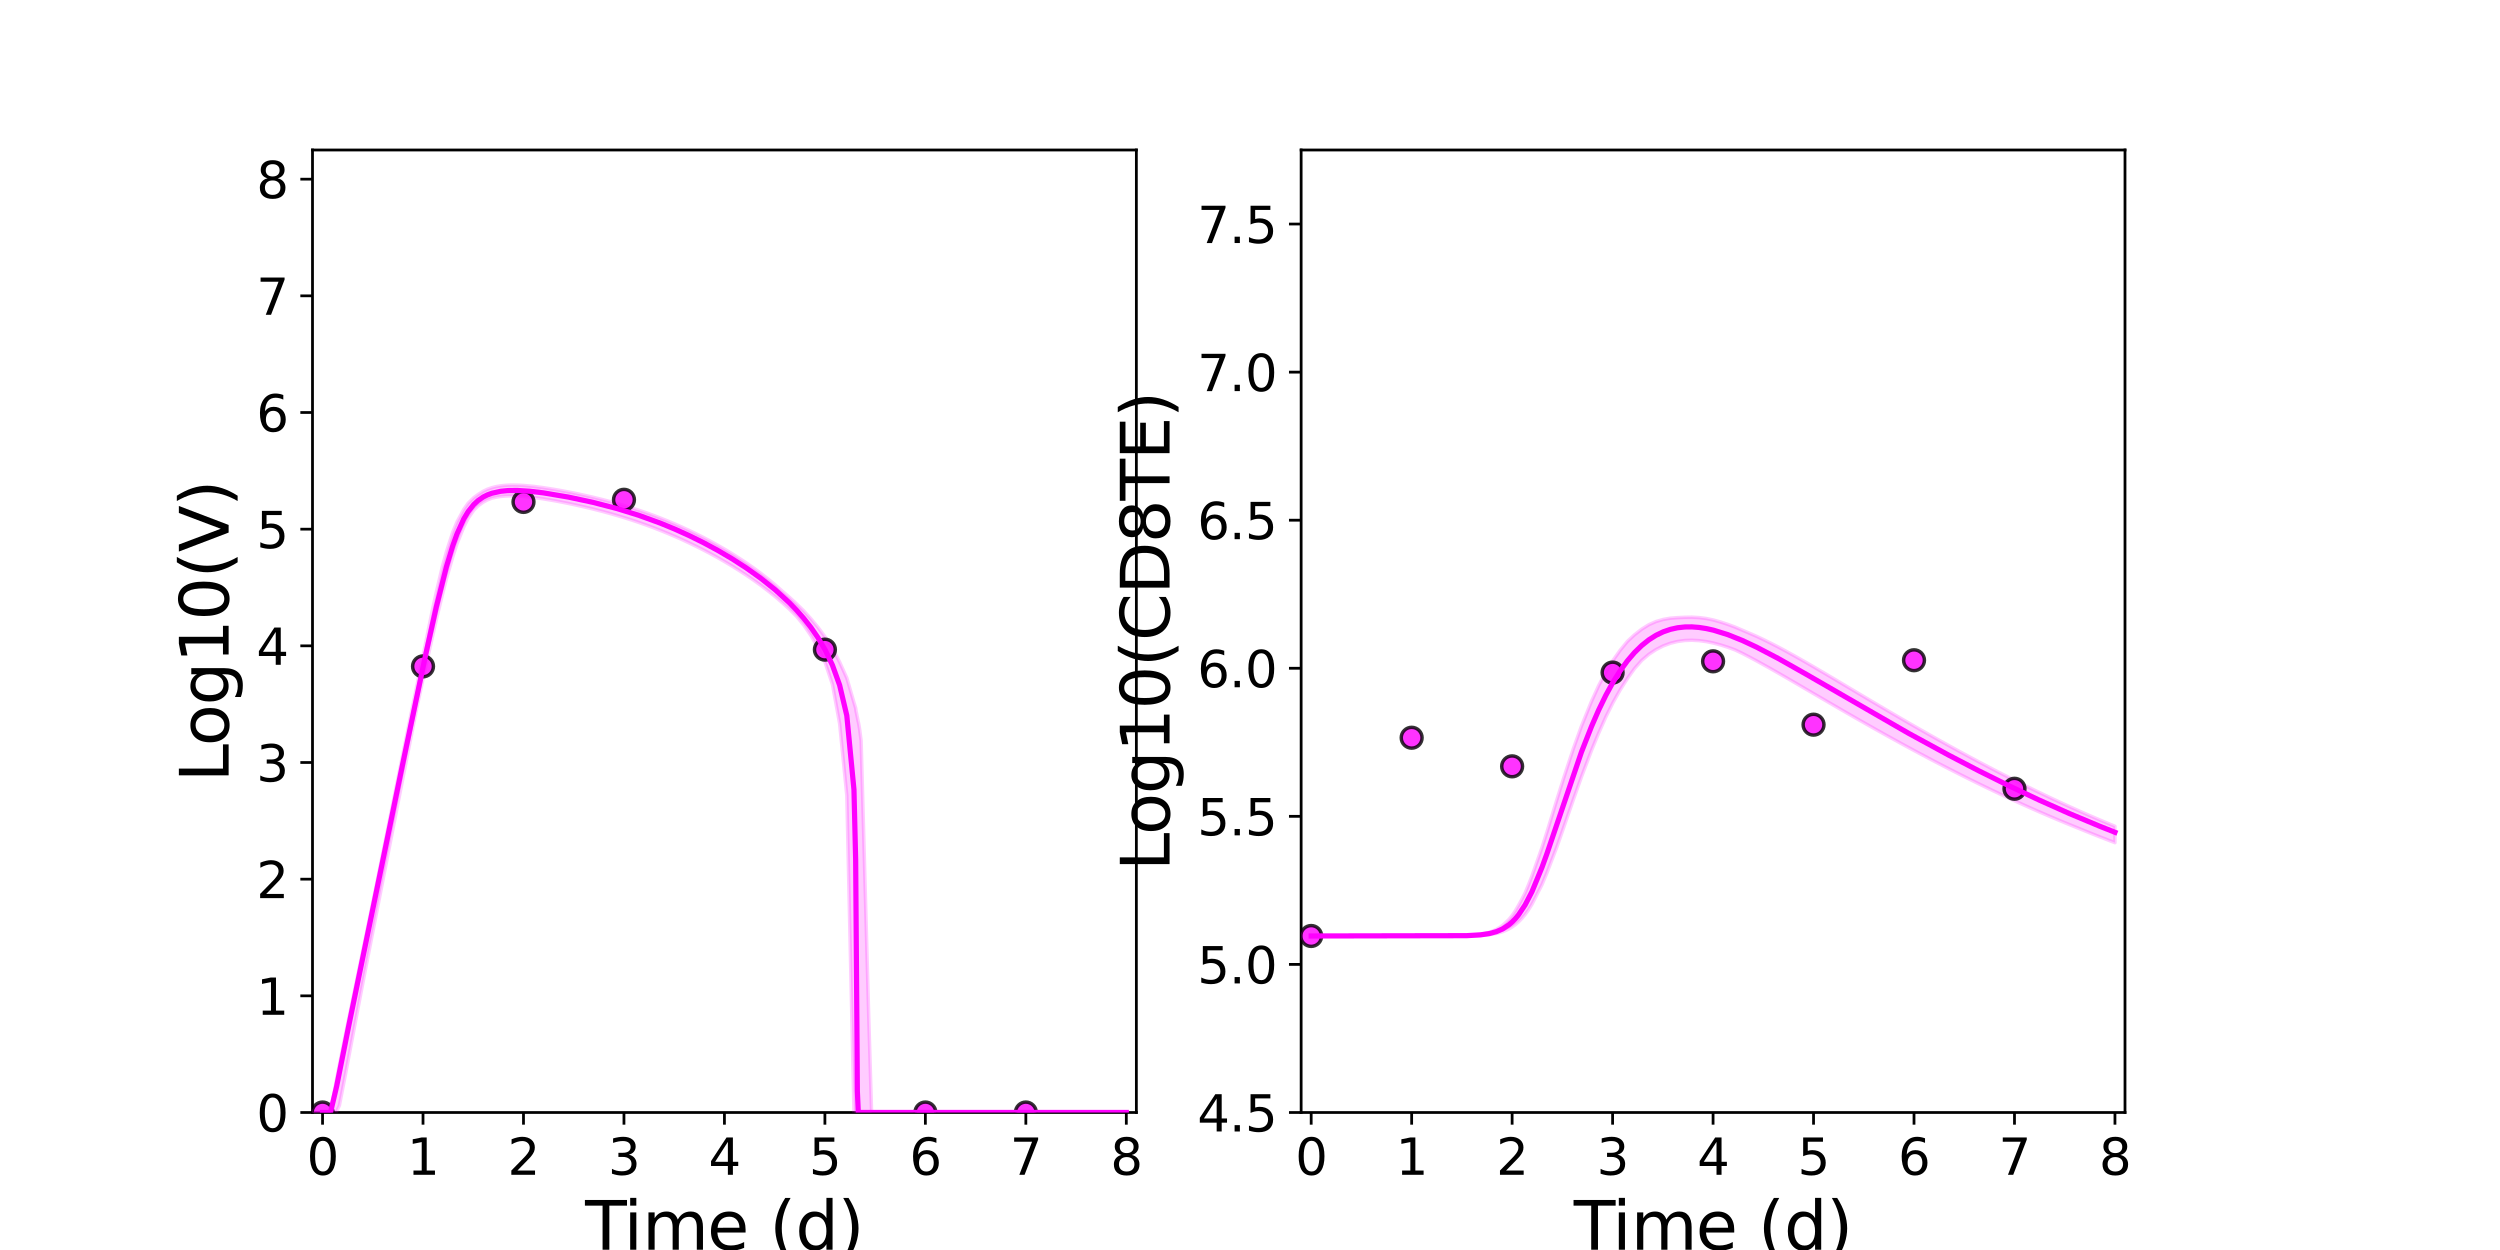 <?xml version="1.0" encoding="utf-8" standalone="no"?>
<!DOCTYPE svg PUBLIC "-//W3C//DTD SVG 1.1//EN"
  "http://www.w3.org/Graphics/SVG/1.1/DTD/svg11.dtd">
<svg xmlns:xlink="http://www.w3.org/1999/xlink" width="720pt" height="360pt" viewBox="0 0 720 360" xmlns="http://www.w3.org/2000/svg" version="1.1">
 <defs>
  <style type="text/css">*{stroke-linejoin: round; stroke-linecap: butt}</style>
 </defs>
 <g id="figure_1">
  <g id="patch_1">
   <path d="M 0 360 
L 720 360 
L 720 0 
L 0 0 
z
" style="fill: #ffffff"/>
  </g>
  <g id="axes_1">
   <g id="patch_2">
    <path d="M 90 320.4 
L 327.273 320.4 
L 327.273 43.2 
L 90 43.2 
z
" style="fill: #ffffff"/>
   </g>
   <g id="matplotlib.axis_1">
    <g id="xtick_1">
     <g id="line2d_1">
      <defs>
       <path id="mb680f2d1ad" d="M 0 0 
L 0 3.5 
" style="stroke: #000000; stroke-width: 0.8"/>
      </defs>
      <g>
       <use xlink:href="#mb680f2d1ad" x="92.894" y="320.4" style="stroke: #000000; stroke-width: 0.8"/>
      </g>
     </g>
     <g id="text_1">
      <!-- 0 -->
      <g transform="translate(88.313 338.342) scale(0.144 -0.144)">
       <defs>
        <path id="DejaVuSans-30" d="M 2034 4250 
Q 1547 4250 1301 3770 
Q 1056 3291 1056 2328 
Q 1056 1369 1301 889 
Q 1547 409 2034 409 
Q 2525 409 2770 889 
Q 3016 1369 3016 2328 
Q 3016 3291 2770 3770 
Q 2525 4250 2034 4250 
z
M 2034 4750 
Q 2819 4750 3233 4129 
Q 3647 3509 3647 2328 
Q 3647 1150 3233 529 
Q 2819 -91 2034 -91 
Q 1250 -91 836 529 
Q 422 1150 422 2328 
Q 422 3509 836 4129 
Q 1250 4750 2034 4750 
z
" transform="scale(0.016)"/>
       </defs>
       <use xlink:href="#DejaVuSans-30"/>
      </g>
     </g>
    </g>
    <g id="xtick_2">
     <g id="line2d_2">
      <g>
       <use xlink:href="#mb680f2d1ad" x="121.829" y="320.4" style="stroke: #000000; stroke-width: 0.8"/>
      </g>
     </g>
     <g id="text_2">
      <!-- 1 -->
      <g transform="translate(117.248 338.342) scale(0.144 -0.144)">
       <defs>
        <path id="DejaVuSans-31" d="M 794 531 
L 1825 531 
L 1825 4091 
L 703 3866 
L 703 4441 
L 1819 4666 
L 2450 4666 
L 2450 531 
L 3481 531 
L 3481 0 
L 794 0 
L 794 531 
z
" transform="scale(0.016)"/>
       </defs>
       <use xlink:href="#DejaVuSans-31"/>
      </g>
     </g>
    </g>
    <g id="xtick_3">
     <g id="line2d_3">
      <g>
       <use xlink:href="#mb680f2d1ad" x="150.765" y="320.4" style="stroke: #000000; stroke-width: 0.8"/>
      </g>
     </g>
     <g id="text_3">
      <!-- 2 -->
      <g transform="translate(146.184 338.342) scale(0.144 -0.144)">
       <defs>
        <path id="DejaVuSans-32" d="M 1228 531 
L 3431 531 
L 3431 0 
L 469 0 
L 469 531 
Q 828 903 1448 1529 
Q 2069 2156 2228 2338 
Q 2531 2678 2651 2914 
Q 2772 3150 2772 3378 
Q 2772 3750 2511 3984 
Q 2250 4219 1831 4219 
Q 1534 4219 1204 4116 
Q 875 4013 500 3803 
L 500 4441 
Q 881 4594 1212 4672 
Q 1544 4750 1819 4750 
Q 2544 4750 2975 4387 
Q 3406 4025 3406 3419 
Q 3406 3131 3298 2873 
Q 3191 2616 2906 2266 
Q 2828 2175 2409 1742 
Q 1991 1309 1228 531 
z
" transform="scale(0.016)"/>
       </defs>
       <use xlink:href="#DejaVuSans-32"/>
      </g>
     </g>
    </g>
    <g id="xtick_4">
     <g id="line2d_4">
      <g>
       <use xlink:href="#mb680f2d1ad" x="179.701" y="320.4" style="stroke: #000000; stroke-width: 0.8"/>
      </g>
     </g>
     <g id="text_4">
      <!-- 3 -->
      <g transform="translate(175.12 338.342) scale(0.144 -0.144)">
       <defs>
        <path id="DejaVuSans-33" d="M 2597 2516 
Q 3050 2419 3304 2112 
Q 3559 1806 3559 1356 
Q 3559 666 3084 287 
Q 2609 -91 1734 -91 
Q 1441 -91 1130 -33 
Q 819 25 488 141 
L 488 750 
Q 750 597 1062 519 
Q 1375 441 1716 441 
Q 2309 441 2620 675 
Q 2931 909 2931 1356 
Q 2931 1769 2642 2001 
Q 2353 2234 1838 2234 
L 1294 2234 
L 1294 2753 
L 1863 2753 
Q 2328 2753 2575 2939 
Q 2822 3125 2822 3475 
Q 2822 3834 2567 4026 
Q 2313 4219 1838 4219 
Q 1578 4219 1281 4162 
Q 984 4106 628 3988 
L 628 4550 
Q 988 4650 1302 4700 
Q 1616 4750 1894 4750 
Q 2613 4750 3031 4423 
Q 3450 4097 3450 3541 
Q 3450 3153 3228 2886 
Q 3006 2619 2597 2516 
z
" transform="scale(0.016)"/>
       </defs>
       <use xlink:href="#DejaVuSans-33"/>
      </g>
     </g>
    </g>
    <g id="xtick_5">
     <g id="line2d_5">
      <g>
       <use xlink:href="#mb680f2d1ad" x="208.636" y="320.4" style="stroke: #000000; stroke-width: 0.8"/>
      </g>
     </g>
     <g id="text_5">
      <!-- 4 -->
      <g transform="translate(204.055 338.342) scale(0.144 -0.144)">
       <defs>
        <path id="DejaVuSans-34" d="M 2419 4116 
L 825 1625 
L 2419 1625 
L 2419 4116 
z
M 2253 4666 
L 3047 4666 
L 3047 1625 
L 3713 1625 
L 3713 1100 
L 3047 1100 
L 3047 0 
L 2419 0 
L 2419 1100 
L 313 1100 
L 313 1709 
L 2253 4666 
z
" transform="scale(0.016)"/>
       </defs>
       <use xlink:href="#DejaVuSans-34"/>
      </g>
     </g>
    </g>
    <g id="xtick_6">
     <g id="line2d_6">
      <g>
       <use xlink:href="#mb680f2d1ad" x="237.572" y="320.4" style="stroke: #000000; stroke-width: 0.8"/>
      </g>
     </g>
     <g id="text_6">
      <!-- 5 -->
      <g transform="translate(232.991 338.342) scale(0.144 -0.144)">
       <defs>
        <path id="DejaVuSans-35" d="M 691 4666 
L 3169 4666 
L 3169 4134 
L 1269 4134 
L 1269 2991 
Q 1406 3038 1543 3061 
Q 1681 3084 1819 3084 
Q 2600 3084 3056 2656 
Q 3513 2228 3513 1497 
Q 3513 744 3044 326 
Q 2575 -91 1722 -91 
Q 1428 -91 1123 -41 
Q 819 9 494 109 
L 494 744 
Q 775 591 1075 516 
Q 1375 441 1709 441 
Q 2250 441 2565 725 
Q 2881 1009 2881 1497 
Q 2881 1984 2565 2268 
Q 2250 2553 1709 2553 
Q 1456 2553 1204 2497 
Q 953 2441 691 2322 
L 691 4666 
z
" transform="scale(0.016)"/>
       </defs>
       <use xlink:href="#DejaVuSans-35"/>
      </g>
     </g>
    </g>
    <g id="xtick_7">
     <g id="line2d_7">
      <g>
       <use xlink:href="#mb680f2d1ad" x="266.508" y="320.4" style="stroke: #000000; stroke-width: 0.8"/>
      </g>
     </g>
     <g id="text_7">
      <!-- 6 -->
      <g transform="translate(261.927 338.342) scale(0.144 -0.144)">
       <defs>
        <path id="DejaVuSans-36" d="M 2113 2584 
Q 1688 2584 1439 2293 
Q 1191 2003 1191 1497 
Q 1191 994 1439 701 
Q 1688 409 2113 409 
Q 2538 409 2786 701 
Q 3034 994 3034 1497 
Q 3034 2003 2786 2293 
Q 2538 2584 2113 2584 
z
M 3366 4563 
L 3366 3988 
Q 3128 4100 2886 4159 
Q 2644 4219 2406 4219 
Q 1781 4219 1451 3797 
Q 1122 3375 1075 2522 
Q 1259 2794 1537 2939 
Q 1816 3084 2150 3084 
Q 2853 3084 3261 2657 
Q 3669 2231 3669 1497 
Q 3669 778 3244 343 
Q 2819 -91 2113 -91 
Q 1303 -91 875 529 
Q 447 1150 447 2328 
Q 447 3434 972 4092 
Q 1497 4750 2381 4750 
Q 2619 4750 2861 4703 
Q 3103 4656 3366 4563 
z
" transform="scale(0.016)"/>
       </defs>
       <use xlink:href="#DejaVuSans-36"/>
      </g>
     </g>
    </g>
    <g id="xtick_8">
     <g id="line2d_8">
      <g>
       <use xlink:href="#mb680f2d1ad" x="295.443" y="320.4" style="stroke: #000000; stroke-width: 0.8"/>
      </g>
     </g>
     <g id="text_8">
      <!-- 7 -->
      <g transform="translate(290.862 338.342) scale(0.144 -0.144)">
       <defs>
        <path id="DejaVuSans-37" d="M 525 4666 
L 3525 4666 
L 3525 4397 
L 1831 0 
L 1172 0 
L 2766 4134 
L 525 4134 
L 525 4666 
z
" transform="scale(0.016)"/>
       </defs>
       <use xlink:href="#DejaVuSans-37"/>
      </g>
     </g>
    </g>
    <g id="xtick_9">
     <g id="line2d_9">
      <g>
       <use xlink:href="#mb680f2d1ad" x="324.379" y="320.4" style="stroke: #000000; stroke-width: 0.8"/>
      </g>
     </g>
     <g id="text_9">
      <!-- 8 -->
      <g transform="translate(319.798 338.342) scale(0.144 -0.144)">
       <defs>
        <path id="DejaVuSans-38" d="M 2034 2216 
Q 1584 2216 1326 1975 
Q 1069 1734 1069 1313 
Q 1069 891 1326 650 
Q 1584 409 2034 409 
Q 2484 409 2743 651 
Q 3003 894 3003 1313 
Q 3003 1734 2745 1975 
Q 2488 2216 2034 2216 
z
M 1403 2484 
Q 997 2584 770 2862 
Q 544 3141 544 3541 
Q 544 4100 942 4425 
Q 1341 4750 2034 4750 
Q 2731 4750 3128 4425 
Q 3525 4100 3525 3541 
Q 3525 3141 3298 2862 
Q 3072 2584 2669 2484 
Q 3125 2378 3379 2068 
Q 3634 1759 3634 1313 
Q 3634 634 3220 271 
Q 2806 -91 2034 -91 
Q 1263 -91 848 271 
Q 434 634 434 1313 
Q 434 1759 690 2068 
Q 947 2378 1403 2484 
z
M 1172 3481 
Q 1172 3119 1398 2916 
Q 1625 2713 2034 2713 
Q 2441 2713 2670 2916 
Q 2900 3119 2900 3481 
Q 2900 3844 2670 4047 
Q 2441 4250 2034 4250 
Q 1625 4250 1398 4047 
Q 1172 3844 1172 3481 
z
" transform="scale(0.016)"/>
       </defs>
       <use xlink:href="#DejaVuSans-38"/>
      </g>
     </g>
    </g>
    <g id="text_10">
     <!-- Time (d) -->
     <g transform="translate(168.511 359.925) scale(0.192 -0.192)">
      <defs>
       <path id="DejaVuSans-54" d="M -19 4666 
L 3928 4666 
L 3928 4134 
L 2272 4134 
L 2272 0 
L 1638 0 
L 1638 4134 
L -19 4134 
L -19 4666 
z
" transform="scale(0.016)"/>
       <path id="DejaVuSans-69" d="M 603 3500 
L 1178 3500 
L 1178 0 
L 603 0 
L 603 3500 
z
M 603 4863 
L 1178 4863 
L 1178 4134 
L 603 4134 
L 603 4863 
z
" transform="scale(0.016)"/>
       <path id="DejaVuSans-6d" d="M 3328 2828 
Q 3544 3216 3844 3400 
Q 4144 3584 4550 3584 
Q 5097 3584 5394 3201 
Q 5691 2819 5691 2113 
L 5691 0 
L 5113 0 
L 5113 2094 
Q 5113 2597 4934 2840 
Q 4756 3084 4391 3084 
Q 3944 3084 3684 2787 
Q 3425 2491 3425 1978 
L 3425 0 
L 2847 0 
L 2847 2094 
Q 2847 2600 2669 2842 
Q 2491 3084 2119 3084 
Q 1678 3084 1418 2786 
Q 1159 2488 1159 1978 
L 1159 0 
L 581 0 
L 581 3500 
L 1159 3500 
L 1159 2956 
Q 1356 3278 1631 3431 
Q 1906 3584 2284 3584 
Q 2666 3584 2933 3390 
Q 3200 3197 3328 2828 
z
" transform="scale(0.016)"/>
       <path id="DejaVuSans-65" d="M 3597 1894 
L 3597 1613 
L 953 1613 
Q 991 1019 1311 708 
Q 1631 397 2203 397 
Q 2534 397 2845 478 
Q 3156 559 3463 722 
L 3463 178 
Q 3153 47 2828 -22 
Q 2503 -91 2169 -91 
Q 1331 -91 842 396 
Q 353 884 353 1716 
Q 353 2575 817 3079 
Q 1281 3584 2069 3584 
Q 2775 3584 3186 3129 
Q 3597 2675 3597 1894 
z
M 3022 2063 
Q 3016 2534 2758 2815 
Q 2500 3097 2075 3097 
Q 1594 3097 1305 2825 
Q 1016 2553 972 2059 
L 3022 2063 
z
" transform="scale(0.016)"/>
       <path id="DejaVuSans-20" transform="scale(0.016)"/>
       <path id="DejaVuSans-28" d="M 1984 4856 
Q 1566 4138 1362 3434 
Q 1159 2731 1159 2009 
Q 1159 1288 1364 580 
Q 1569 -128 1984 -844 
L 1484 -844 
Q 1016 -109 783 600 
Q 550 1309 550 2009 
Q 550 2706 781 3412 
Q 1013 4119 1484 4856 
L 1984 4856 
z
" transform="scale(0.016)"/>
       <path id="DejaVuSans-64" d="M 2906 2969 
L 2906 4863 
L 3481 4863 
L 3481 0 
L 2906 0 
L 2906 525 
Q 2725 213 2448 61 
Q 2172 -91 1784 -91 
Q 1150 -91 751 415 
Q 353 922 353 1747 
Q 353 2572 751 3078 
Q 1150 3584 1784 3584 
Q 2172 3584 2448 3432 
Q 2725 3281 2906 2969 
z
M 947 1747 
Q 947 1113 1208 752 
Q 1469 391 1925 391 
Q 2381 391 2643 752 
Q 2906 1113 2906 1747 
Q 2906 2381 2643 2742 
Q 2381 3103 1925 3103 
Q 1469 3103 1208 2742 
Q 947 2381 947 1747 
z
" transform="scale(0.016)"/>
       <path id="DejaVuSans-29" d="M 513 4856 
L 1013 4856 
Q 1481 4119 1714 3412 
Q 1947 2706 1947 2009 
Q 1947 1309 1714 600 
Q 1481 -109 1013 -844 
L 513 -844 
Q 928 -128 1133 580 
Q 1338 1288 1338 2009 
Q 1338 2731 1133 3434 
Q 928 4138 513 4856 
z
" transform="scale(0.016)"/>
      </defs>
      <use xlink:href="#DejaVuSans-54"/>
      <use xlink:href="#DejaVuSans-69" x="57.959"/>
      <use xlink:href="#DejaVuSans-6d" x="85.742"/>
      <use xlink:href="#DejaVuSans-65" x="183.154"/>
      <use xlink:href="#DejaVuSans-20" x="244.678"/>
      <use xlink:href="#DejaVuSans-28" x="276.465"/>
      <use xlink:href="#DejaVuSans-64" x="315.479"/>
      <use xlink:href="#DejaVuSans-29" x="378.955"/>
     </g>
    </g>
   </g>
   <g id="matplotlib.axis_2">
    <g id="ytick_1">
     <g id="line2d_10">
      <defs>
       <path id="m840325cc6d" d="M 0 0 
L -3.5 0 
" style="stroke: #000000; stroke-width: 0.8"/>
      </defs>
      <g>
       <use xlink:href="#m840325cc6d" x="90" y="320.4" style="stroke: #000000; stroke-width: 0.8"/>
      </g>
     </g>
     <g id="text_11">
      <!-- 0 -->
      <g transform="translate(73.838 325.871) scale(0.144 -0.144)">
       <use xlink:href="#DejaVuSans-30"/>
      </g>
     </g>
    </g>
    <g id="ytick_2">
     <g id="line2d_11">
      <g>
       <use xlink:href="#m840325cc6d" x="90" y="286.8" style="stroke: #000000; stroke-width: 0.8"/>
      </g>
     </g>
     <g id="text_12">
      <!-- 1 -->
      <g transform="translate(73.838 292.271) scale(0.144 -0.144)">
       <use xlink:href="#DejaVuSans-31"/>
      </g>
     </g>
    </g>
    <g id="ytick_3">
     <g id="line2d_12">
      <g>
       <use xlink:href="#m840325cc6d" x="90" y="253.2" style="stroke: #000000; stroke-width: 0.8"/>
      </g>
     </g>
     <g id="text_13">
      <!-- 2 -->
      <g transform="translate(73.838 258.671) scale(0.144 -0.144)">
       <use xlink:href="#DejaVuSans-32"/>
      </g>
     </g>
    </g>
    <g id="ytick_4">
     <g id="line2d_13">
      <g>
       <use xlink:href="#m840325cc6d" x="90" y="219.6" style="stroke: #000000; stroke-width: 0.8"/>
      </g>
     </g>
     <g id="text_14">
      <!-- 3 -->
      <g transform="translate(73.838 225.071) scale(0.144 -0.144)">
       <use xlink:href="#DejaVuSans-33"/>
      </g>
     </g>
    </g>
    <g id="ytick_5">
     <g id="line2d_14">
      <g>
       <use xlink:href="#m840325cc6d" x="90" y="186" style="stroke: #000000; stroke-width: 0.8"/>
      </g>
     </g>
     <g id="text_15">
      <!-- 4 -->
      <g transform="translate(73.838 191.471) scale(0.144 -0.144)">
       <use xlink:href="#DejaVuSans-34"/>
      </g>
     </g>
    </g>
    <g id="ytick_6">
     <g id="line2d_15">
      <g>
       <use xlink:href="#m840325cc6d" x="90" y="152.4" style="stroke: #000000; stroke-width: 0.8"/>
      </g>
     </g>
     <g id="text_16">
      <!-- 5 -->
      <g transform="translate(73.838 157.871) scale(0.144 -0.144)">
       <use xlink:href="#DejaVuSans-35"/>
      </g>
     </g>
    </g>
    <g id="ytick_7">
     <g id="line2d_16">
      <g>
       <use xlink:href="#m840325cc6d" x="90" y="118.8" style="stroke: #000000; stroke-width: 0.8"/>
      </g>
     </g>
     <g id="text_17">
      <!-- 6 -->
      <g transform="translate(73.838 124.271) scale(0.144 -0.144)">
       <use xlink:href="#DejaVuSans-36"/>
      </g>
     </g>
    </g>
    <g id="ytick_8">
     <g id="line2d_17">
      <g>
       <use xlink:href="#m840325cc6d" x="90" y="85.2" style="stroke: #000000; stroke-width: 0.8"/>
      </g>
     </g>
     <g id="text_18">
      <!-- 7 -->
      <g transform="translate(73.838 90.671) scale(0.144 -0.144)">
       <use xlink:href="#DejaVuSans-37"/>
      </g>
     </g>
    </g>
    <g id="ytick_9">
     <g id="line2d_18">
      <g>
       <use xlink:href="#m840325cc6d" x="90" y="51.6" style="stroke: #000000; stroke-width: 0.8"/>
      </g>
     </g>
     <g id="text_19">
      <!-- 8 -->
      <g transform="translate(73.838 57.071) scale(0.144 -0.144)">
       <use xlink:href="#DejaVuSans-38"/>
      </g>
     </g>
    </g>
    <g id="text_20">
     <!-- Log10(V) -->
     <g transform="translate(65.845 225.224) rotate(-90) scale(0.192 -0.192)">
      <defs>
       <path id="DejaVuSans-4c" d="M 628 4666 
L 1259 4666 
L 1259 531 
L 3531 531 
L 3531 0 
L 628 0 
L 628 4666 
z
" transform="scale(0.016)"/>
       <path id="DejaVuSans-6f" d="M 1959 3097 
Q 1497 3097 1228 2736 
Q 959 2375 959 1747 
Q 959 1119 1226 758 
Q 1494 397 1959 397 
Q 2419 397 2687 759 
Q 2956 1122 2956 1747 
Q 2956 2369 2687 2733 
Q 2419 3097 1959 3097 
z
M 1959 3584 
Q 2709 3584 3137 3096 
Q 3566 2609 3566 1747 
Q 3566 888 3137 398 
Q 2709 -91 1959 -91 
Q 1206 -91 779 398 
Q 353 888 353 1747 
Q 353 2609 779 3096 
Q 1206 3584 1959 3584 
z
" transform="scale(0.016)"/>
       <path id="DejaVuSans-67" d="M 2906 1791 
Q 2906 2416 2648 2759 
Q 2391 3103 1925 3103 
Q 1463 3103 1205 2759 
Q 947 2416 947 1791 
Q 947 1169 1205 825 
Q 1463 481 1925 481 
Q 2391 481 2648 825 
Q 2906 1169 2906 1791 
z
M 3481 434 
Q 3481 -459 3084 -895 
Q 2688 -1331 1869 -1331 
Q 1566 -1331 1297 -1286 
Q 1028 -1241 775 -1147 
L 775 -588 
Q 1028 -725 1275 -790 
Q 1522 -856 1778 -856 
Q 2344 -856 2625 -561 
Q 2906 -266 2906 331 
L 2906 616 
Q 2728 306 2450 153 
Q 2172 0 1784 0 
Q 1141 0 747 490 
Q 353 981 353 1791 
Q 353 2603 747 3093 
Q 1141 3584 1784 3584 
Q 2172 3584 2450 3431 
Q 2728 3278 2906 2969 
L 2906 3500 
L 3481 3500 
L 3481 434 
z
" transform="scale(0.016)"/>
       <path id="DejaVuSans-56" d="M 1831 0 
L 50 4666 
L 709 4666 
L 2188 738 
L 3669 4666 
L 4325 4666 
L 2547 0 
L 1831 0 
z
" transform="scale(0.016)"/>
      </defs>
      <use xlink:href="#DejaVuSans-4c"/>
      <use xlink:href="#DejaVuSans-6f" x="53.963"/>
      <use xlink:href="#DejaVuSans-67" x="115.145"/>
      <use xlink:href="#DejaVuSans-31" x="178.621"/>
      <use xlink:href="#DejaVuSans-30" x="242.244"/>
      <use xlink:href="#DejaVuSans-28" x="305.867"/>
      <use xlink:href="#DejaVuSans-56" x="344.881"/>
      <use xlink:href="#DejaVuSans-29" x="413.289"/>
     </g>
    </g>
   </g>
   <g id="patch_3">
    <path d="M 90 320.4 
L 90 43.2 
" style="fill: none; stroke: #000000; stroke-width: 0.8; stroke-linejoin: miter; stroke-linecap: square"/>
   </g>
   <g id="patch_4">
    <path d="M 327.273 320.4 
L 327.273 43.2 
" style="fill: none; stroke: #000000; stroke-width: 0.8; stroke-linejoin: miter; stroke-linecap: square"/>
   </g>
   <g id="patch_5">
    <path d="M 90 320.4 
L 327.273 320.4 
" style="fill: none; stroke: #000000; stroke-width: 0.8; stroke-linejoin: miter; stroke-linecap: square"/>
   </g>
   <g id="patch_6">
    <path d="M 90 43.2 
L 327.273 43.2 
" style="fill: none; stroke: #000000; stroke-width: 0.8; stroke-linejoin: miter; stroke-linecap: square"/>
   </g>
   <g id="PolyCollection_1">
    <defs>
     <path id="m0149291b24" d="M 92.894 -39.6 
L 92.894 -39.6 
L 92.897 -39.6 
L 92.929 -39.6 
L 93.252 -39.6 
L 93.575 -39.6 
L 94.552 -39.6 
L 95.181 -39.6 
L 96.943 -39.885 
L 97.75 -41.648 
L 99.492 -50.557 
L 100.416 -55.431 
L 102.134 -64.491 
L 103.147 -69.814 
L 104.833 -78.626 
L 105.91 -84.133 
L 107.571 -92.622 
L 108.693 -98.344 
L 110.331 -106.742 
L 111.485 -112.63 
L 113.28 -121.797 
L 114.406 -127.527 
L 115.95 -135.414 
L 117.12 -141.35 
L 118.8 -149.874 
L 119.964 -155.724 
L 121.549 -163.119 
L 122.744 -168.573 
L 124.469 -176.285 
L 125.673 -181.536 
L 127.34 -188.44 
L 128.586 -193.323 
L 130.384 -199.554 
L 131.622 -203.38 
L 133.561 -208.189 
L 134.813 -210.694 
L 136.425 -213.038 
L 137.657 -214.274 
L 139.139 -215.36 
L 140.357 -216.024 
L 141.641 -216.519 
L 142.926 -216.816 
L 144.211 -217.018 
L 145.239 -217.113 
L 146.226 -217.164 
L 147.213 -217.176 
L 148.048 -217.173 
L 148.963 -217.141 
L 149.878 -217.083 
L 150.793 -217.025 
L 151.708 -216.94 
L 152.623 -216.843 
L 153.548 -216.727 
L 154.493 -216.608 
L 155.465 -216.479 
L 156.473 -216.326 
L 159.366 -215.84 
L 160.756 -215.585 
L 163.65 -215.013 
L 165.506 -214.623 
L 168.4 -213.973 
L 170.723 -213.419 
L 173.617 -212.679 
L 175.683 -212.112 
L 177.75 -211.517 
L 179.816 -210.897 
L 181.883 -210.242 
L 183.949 -209.546 
L 186.015 -208.82 
L 188.082 -208.063 
L 190.148 -207.256 
L 192.215 -206.414 
L 194.281 -205.539 
L 196.348 -204.622 
L 198.414 -203.657 
L 200.48 -202.662 
L 202.547 -201.617 
L 204.613 -200.534 
L 206.68 -199.4 
L 208.746 -198.213 
L 210.813 -196.984 
L 212.879 -195.688 
L 214.945 -194.347 
L 217.012 -192.924 
L 219.078 -191.449 
L 221.145 -189.869 
L 223.211 -188.221 
L 225.278 -186.438 
L 227.344 -184.557 
L 229.41 -182.492 
L 231.477 -179.967 
L 233.543 -176.954 
L 235.61 -173.367 
L 237.676 -169.09 
L 239.743 -162.871 
L 241.809 -151.592 
L 243.876 -130.913 
L 245.942 -39.6 
L 246.355 -39.6 
L 246.428 -39.6 
L 246.482 -39.6 
L 246.492 -39.6 
L 246.498 -39.6 
L 246.498 -39.6 
L 246.501 -39.6 
L 246.502 -39.6 
L 246.504 -39.6 
L 246.505 -39.6 
L 246.508 -39.6 
L 246.51 -39.6 
L 246.513 -39.6 
L 246.539 -39.6 
L 246.6 -39.6 
L 246.668 -39.6 
L 246.792 -39.6 
L 246.917 -39.6 
L 247.137 -39.6 
L 247.189 -39.6 
L 247.293 -39.6 
L 247.569 -39.6 
L 248.004 -39.6 
L 250.19 -39.6 
L 251.021 -39.6 
L 253.915 -39.6 
L 255.161 -39.6 
L 258.054 -39.6 
L 259.785 -39.6 
L 262.678 -39.6 
L 264.95 -39.6 
L 267.844 -39.6 
L 270.737 -39.6 
L 273.631 -39.6 
L 276.524 -39.6 
L 279.418 -39.6 
L 282.311 -39.6 
L 285.205 -39.6 
L 288.099 -39.6 
L 290.992 -39.6 
L 293.886 -39.6 
L 296.779 -39.6 
L 299.673 -39.6 
L 302.566 -39.6 
L 305.46 -39.6 
L 308.354 -39.6 
L 311.247 -39.6 
L 314.141 -39.6 
L 317.034 -39.6 
L 319.928 -39.6 
L 322.821 -39.6 
L 324.379 -39.6 
L 324.379 -39.6 
L 324.379 -39.6 
L 322.821 -39.6 
L 319.928 -39.6 
L 317.034 -39.6 
L 314.141 -39.6 
L 311.247 -39.6 
L 308.354 -39.6 
L 305.46 -39.6 
L 302.566 -39.6 
L 299.673 -39.6 
L 296.779 -39.6 
L 293.886 -39.6 
L 290.992 -39.6 
L 288.099 -39.6 
L 285.205 -39.6 
L 282.311 -39.6 
L 279.418 -39.6 
L 276.524 -39.6 
L 273.631 -39.6 
L 270.737 -39.6 
L 267.844 -39.6 
L 264.95 -39.6 
L 262.678 -39.6 
L 259.785 -39.6 
L 258.054 -39.6 
L 255.161 -39.6 
L 253.915 -39.6 
L 251.021 -39.6 
L 250.19 -67.438 
L 248.004 -146.669 
L 247.569 -150.008 
L 247.293 -151.635 
L 247.189 -152.09 
L 247.137 -152.317 
L 246.917 -153.396 
L 246.792 -154.016 
L 246.668 -154.636 
L 246.6 -154.932 
L 246.539 -155.189 
L 246.513 -155.42 
L 246.51 -155.451 
L 246.508 -155.474 
L 246.505 -155.493 
L 246.504 -155.506 
L 246.502 -155.524 
L 246.501 -155.534 
L 246.498 -155.557 
L 246.498 -155.559 
L 246.492 -155.61 
L 246.482 -155.707 
L 246.428 -156.078 
L 246.355 -156.318 
L 245.942 -157.676 
L 243.876 -164.754 
L 241.809 -169.328 
L 239.743 -173.332 
L 237.676 -176.498 
L 235.61 -179.297 
L 233.543 -181.792 
L 231.477 -184.075 
L 229.41 -186.09 
L 227.344 -187.985 
L 225.278 -189.767 
L 223.211 -191.604 
L 221.145 -193.311 
L 219.078 -194.914 
L 217.012 -196.437 
L 214.945 -197.884 
L 212.879 -199.244 
L 210.813 -200.558 
L 208.746 -201.805 
L 206.68 -202.99 
L 204.613 -204.132 
L 202.547 -205.232 
L 200.48 -206.266 
L 198.414 -207.263 
L 196.348 -208.222 
L 194.281 -209.133 
L 192.215 -209.997 
L 190.148 -210.827 
L 188.082 -211.622 
L 186.015 -212.363 
L 183.949 -213.072 
L 181.883 -213.75 
L 179.816 -214.388 
L 177.75 -214.988 
L 175.683 -215.561 
L 173.617 -216.108 
L 170.723 -216.817 
L 168.4 -217.344 
L 165.506 -217.964 
L 163.65 -218.332 
L 160.756 -218.87 
L 159.366 -219.106 
L 156.473 -219.557 
L 155.465 -219.694 
L 154.493 -219.826 
L 153.548 -219.94 
L 152.623 -220.029 
L 151.708 -220.113 
L 150.793 -220.193 
L 149.878 -220.246 
L 148.963 -220.282 
L 148.048 -220.298 
L 147.213 -220.301 
L 146.226 -220.268 
L 145.239 -220.202 
L 144.211 -220.086 
L 142.926 -219.87 
L 141.641 -219.547 
L 140.357 -219.094 
L 139.139 -218.51 
L 137.657 -217.567 
L 136.425 -216.654 
L 134.813 -215.069 
L 133.561 -213.28 
L 131.622 -209.701 
L 130.384 -206.71 
L 128.586 -201.148 
L 127.34 -196.607 
L 125.673 -189.521 
L 124.469 -184.051 
L 122.744 -175.641 
L 121.549 -169.765 
L 119.964 -162.116 
L 118.8 -156.456 
L 117.12 -148.206 
L 115.95 -142.467 
L 114.406 -134.864 
L 113.28 -129.322 
L 111.485 -120.426 
L 110.331 -114.734 
L 108.693 -106.618 
L 107.571 -101.136 
L 105.91 -93.099 
L 104.833 -87.921 
L 103.147 -79.755 
L 102.134 -74.881 
L 100.416 -66.538 
L 99.492 -62.062 
L 97.75 -53.409 
L 96.943 -49.255 
L 95.181 -39.686 
L 94.552 -39.6 
L 93.575 -39.6 
L 93.252 -39.6 
L 92.929 -39.6 
L 92.897 -39.6 
L 92.894 -39.6 
z
" style="stroke: #ff00ff; stroke-opacity: 0.2"/>
    </defs>
    <g clip-path="url(#pafae5a37e6)">
     <use xlink:href="#m0149291b24" x="0" y="360" style="fill: #ff00ff; fill-opacity: 0.2; stroke: #ff00ff; stroke-opacity: 0.2"/>
    </g>
   </g>
   <g id="PathCollection_1">
    <defs>
     <path id="me2dc275916" d="M 0 3 
C 0.796 3 1.559 2.684 2.121 2.121 
C 2.684 1.559 3 0.796 3 0 
C 3 -0.796 2.684 -1.559 2.121 -2.121 
C 1.559 -2.684 0.796 -3 0 -3 
C -0.796 -3 -1.559 -2.684 -2.121 -2.121 
C -2.684 -1.559 -3 -0.796 -3 0 
C -3 0.796 -2.684 1.559 -2.121 2.121 
C -1.559 2.684 -0.796 3 0 3 
z
" style="stroke: #000000; stroke-opacity: 0.8"/>
    </defs>
    <g clip-path="url(#pafae5a37e6)">
     <use xlink:href="#me2dc275916" x="92.894" y="320.4" style="fill: #ff00ff; fill-opacity: 0.8; stroke: #000000; stroke-opacity: 0.8"/>
     <use xlink:href="#me2dc275916" x="121.829" y="191.916" style="fill: #ff00ff; fill-opacity: 0.8; stroke: #000000; stroke-opacity: 0.8"/>
     <use xlink:href="#me2dc275916" x="150.765" y="144.554" style="fill: #ff00ff; fill-opacity: 0.8; stroke: #000000; stroke-opacity: 0.8"/>
     <use xlink:href="#me2dc275916" x="179.701" y="143.938" style="fill: #ff00ff; fill-opacity: 0.8; stroke: #000000; stroke-opacity: 0.8"/>
     <use xlink:href="#me2dc275916" x="237.572" y="187.094" style="fill: #ff00ff; fill-opacity: 0.8; stroke: #000000; stroke-opacity: 0.8"/>
     <use xlink:href="#me2dc275916" x="266.508" y="320.4" style="fill: #ff00ff; fill-opacity: 0.8; stroke: #000000; stroke-opacity: 0.8"/>
     <use xlink:href="#me2dc275916" x="295.443" y="320.4" style="fill: #ff00ff; fill-opacity: 0.8; stroke: #000000; stroke-opacity: 0.8"/>
    </g>
   </g>
   <g id="line2d_19">
    <path d="M 92.894 320.4 
L 95.181 320.4 
L 96.943 312.895 
L 100.416 295.54 
L 115.95 220.144 
L 122.744 187.836 
L 125.673 174.742 
L 128.586 163.165 
L 130.384 157.201 
L 131.622 153.739 
L 133.561 149.45 
L 134.813 147.353 
L 136.425 145.321 
L 137.657 144.174 
L 139.139 143.153 
L 140.357 142.54 
L 141.641 142.063 
L 144.211 141.488 
L 146.226 141.288 
L 148.963 141.251 
L 152.623 141.482 
L 156.473 141.942 
L 163.65 143.152 
L 170.723 144.663 
L 177.75 146.481 
L 183.949 148.4 
L 190.148 150.651 
L 194.281 152.351 
L 198.414 154.216 
L 202.547 156.256 
L 206.68 158.481 
L 210.813 160.911 
L 214.945 163.575 
L 219.078 166.519 
L 223.211 169.82 
L 227.344 173.601 
L 229.41 175.735 
L 231.477 178.085 
L 233.543 180.712 
L 235.61 183.713 
L 237.676 187.241 
L 239.743 191.578 
L 241.809 197.311 
L 243.876 206.065 
L 245.942 227.439 
L 246.428 247.549 
L 246.792 296.281 
L 246.917 314.217 
L 247.189 320.4 
L 324.379 320.4 
L 324.379 320.4 
" clip-path="url(#pafae5a37e6)" style="fill: none; stroke: #ff00ff; stroke-width: 1.5; stroke-linecap: square"/>
   </g>
  </g>
  <g id="axes_2">
   <g id="patch_7">
    <path d="M 374.727 320.4 
L 612 320.4 
L 612 43.2 
L 374.727 43.2 
z
" style="fill: #ffffff"/>
   </g>
   <g id="matplotlib.axis_3">
    <g id="xtick_10">
     <g id="line2d_20">
      <g>
       <use xlink:href="#mb680f2d1ad" x="377.621" y="320.4" style="stroke: #000000; stroke-width: 0.8"/>
      </g>
     </g>
     <g id="text_21">
      <!-- 0 -->
      <g transform="translate(373.04 338.342) scale(0.144 -0.144)">
       <use xlink:href="#DejaVuSans-30"/>
      </g>
     </g>
    </g>
    <g id="xtick_11">
     <g id="line2d_21">
      <g>
       <use xlink:href="#mb680f2d1ad" x="406.557" y="320.4" style="stroke: #000000; stroke-width: 0.8"/>
      </g>
     </g>
     <g id="text_22">
      <!-- 1 -->
      <g transform="translate(401.976 338.342) scale(0.144 -0.144)">
       <use xlink:href="#DejaVuSans-31"/>
      </g>
     </g>
    </g>
    <g id="xtick_12">
     <g id="line2d_22">
      <g>
       <use xlink:href="#mb680f2d1ad" x="435.492" y="320.4" style="stroke: #000000; stroke-width: 0.8"/>
      </g>
     </g>
     <g id="text_23">
      <!-- 2 -->
      <g transform="translate(430.911 338.342) scale(0.144 -0.144)">
       <use xlink:href="#DejaVuSans-32"/>
      </g>
     </g>
    </g>
    <g id="xtick_13">
     <g id="line2d_23">
      <g>
       <use xlink:href="#mb680f2d1ad" x="464.428" y="320.4" style="stroke: #000000; stroke-width: 0.8"/>
      </g>
     </g>
     <g id="text_24">
      <!-- 3 -->
      <g transform="translate(459.847 338.342) scale(0.144 -0.144)">
       <use xlink:href="#DejaVuSans-33"/>
      </g>
     </g>
    </g>
    <g id="xtick_14">
     <g id="line2d_24">
      <g>
       <use xlink:href="#mb680f2d1ad" x="493.364" y="320.4" style="stroke: #000000; stroke-width: 0.8"/>
      </g>
     </g>
     <g id="text_25">
      <!-- 4 -->
      <g transform="translate(488.783 338.342) scale(0.144 -0.144)">
       <use xlink:href="#DejaVuSans-34"/>
      </g>
     </g>
    </g>
    <g id="xtick_15">
     <g id="line2d_25">
      <g>
       <use xlink:href="#mb680f2d1ad" x="522.299" y="320.4" style="stroke: #000000; stroke-width: 0.8"/>
      </g>
     </g>
     <g id="text_26">
      <!-- 5 -->
      <g transform="translate(517.718 338.342) scale(0.144 -0.144)">
       <use xlink:href="#DejaVuSans-35"/>
      </g>
     </g>
    </g>
    <g id="xtick_16">
     <g id="line2d_26">
      <g>
       <use xlink:href="#mb680f2d1ad" x="551.235" y="320.4" style="stroke: #000000; stroke-width: 0.8"/>
      </g>
     </g>
     <g id="text_27">
      <!-- 6 -->
      <g transform="translate(546.654 338.342) scale(0.144 -0.144)">
       <use xlink:href="#DejaVuSans-36"/>
      </g>
     </g>
    </g>
    <g id="xtick_17">
     <g id="line2d_27">
      <g>
       <use xlink:href="#mb680f2d1ad" x="580.171" y="320.4" style="stroke: #000000; stroke-width: 0.8"/>
      </g>
     </g>
     <g id="text_28">
      <!-- 7 -->
      <g transform="translate(575.59 338.342) scale(0.144 -0.144)">
       <use xlink:href="#DejaVuSans-37"/>
      </g>
     </g>
    </g>
    <g id="xtick_18">
     <g id="line2d_28">
      <g>
       <use xlink:href="#mb680f2d1ad" x="609.106" y="320.4" style="stroke: #000000; stroke-width: 0.8"/>
      </g>
     </g>
     <g id="text_29">
      <!-- 8 -->
      <g transform="translate(604.525 338.342) scale(0.144 -0.144)">
       <use xlink:href="#DejaVuSans-38"/>
      </g>
     </g>
    </g>
    <g id="text_30">
     <!-- Time (d) -->
     <g transform="translate(453.239 359.925) scale(0.192 -0.192)">
      <use xlink:href="#DejaVuSans-54"/>
      <use xlink:href="#DejaVuSans-69" x="57.959"/>
      <use xlink:href="#DejaVuSans-6d" x="85.742"/>
      <use xlink:href="#DejaVuSans-65" x="183.154"/>
      <use xlink:href="#DejaVuSans-20" x="244.678"/>
      <use xlink:href="#DejaVuSans-28" x="276.465"/>
      <use xlink:href="#DejaVuSans-64" x="315.479"/>
      <use xlink:href="#DejaVuSans-29" x="378.955"/>
     </g>
    </g>
   </g>
   <g id="matplotlib.axis_4">
    <g id="ytick_10">
     <g id="line2d_29">
      <g>
       <use xlink:href="#m840325cc6d" x="374.727" y="320.4" style="stroke: #000000; stroke-width: 0.8"/>
      </g>
     </g>
     <g id="text_31">
      <!-- 4.5 -->
      <g transform="translate(344.827 325.871) scale(0.144 -0.144)">
       <defs>
        <path id="DejaVuSans-2e" d="M 684 794 
L 1344 794 
L 1344 0 
L 684 0 
L 684 794 
z
" transform="scale(0.016)"/>
       </defs>
       <use xlink:href="#DejaVuSans-34"/>
       <use xlink:href="#DejaVuSans-2e" x="63.623"/>
       <use xlink:href="#DejaVuSans-35" x="95.41"/>
      </g>
     </g>
    </g>
    <g id="ytick_11">
     <g id="line2d_30">
      <g>
       <use xlink:href="#m840325cc6d" x="374.727" y="277.754" style="stroke: #000000; stroke-width: 0.8"/>
      </g>
     </g>
     <g id="text_32">
      <!-- 5.0 -->
      <g transform="translate(344.827 283.225) scale(0.144 -0.144)">
       <use xlink:href="#DejaVuSans-35"/>
       <use xlink:href="#DejaVuSans-2e" x="63.623"/>
       <use xlink:href="#DejaVuSans-30" x="95.41"/>
      </g>
     </g>
    </g>
    <g id="ytick_12">
     <g id="line2d_31">
      <g>
       <use xlink:href="#m840325cc6d" x="374.727" y="235.108" style="stroke: #000000; stroke-width: 0.8"/>
      </g>
     </g>
     <g id="text_33">
      <!-- 5.5 -->
      <g transform="translate(344.827 240.579) scale(0.144 -0.144)">
       <use xlink:href="#DejaVuSans-35"/>
       <use xlink:href="#DejaVuSans-2e" x="63.623"/>
       <use xlink:href="#DejaVuSans-35" x="95.41"/>
      </g>
     </g>
    </g>
    <g id="ytick_13">
     <g id="line2d_32">
      <g>
       <use xlink:href="#m840325cc6d" x="374.727" y="192.462" style="stroke: #000000; stroke-width: 0.8"/>
      </g>
     </g>
     <g id="text_34">
      <!-- 6.0 -->
      <g transform="translate(344.827 197.932) scale(0.144 -0.144)">
       <use xlink:href="#DejaVuSans-36"/>
       <use xlink:href="#DejaVuSans-2e" x="63.623"/>
       <use xlink:href="#DejaVuSans-30" x="95.41"/>
      </g>
     </g>
    </g>
    <g id="ytick_14">
     <g id="line2d_33">
      <g>
       <use xlink:href="#m840325cc6d" x="374.727" y="149.815" style="stroke: #000000; stroke-width: 0.8"/>
      </g>
     </g>
     <g id="text_35">
      <!-- 6.5 -->
      <g transform="translate(344.827 155.286) scale(0.144 -0.144)">
       <use xlink:href="#DejaVuSans-36"/>
       <use xlink:href="#DejaVuSans-2e" x="63.623"/>
       <use xlink:href="#DejaVuSans-35" x="95.41"/>
      </g>
     </g>
    </g>
    <g id="ytick_15">
     <g id="line2d_34">
      <g>
       <use xlink:href="#m840325cc6d" x="374.727" y="107.169" style="stroke: #000000; stroke-width: 0.8"/>
      </g>
     </g>
     <g id="text_36">
      <!-- 7.0 -->
      <g transform="translate(344.827 112.64) scale(0.144 -0.144)">
       <use xlink:href="#DejaVuSans-37"/>
       <use xlink:href="#DejaVuSans-2e" x="63.623"/>
       <use xlink:href="#DejaVuSans-30" x="95.41"/>
      </g>
     </g>
    </g>
    <g id="ytick_16">
     <g id="line2d_35">
      <g>
       <use xlink:href="#m840325cc6d" x="374.727" y="64.523" style="stroke: #000000; stroke-width: 0.8"/>
      </g>
     </g>
     <g id="text_37">
      <!-- 7.5 -->
      <g transform="translate(344.827 69.994) scale(0.144 -0.144)">
       <use xlink:href="#DejaVuSans-37"/>
       <use xlink:href="#DejaVuSans-2e" x="63.623"/>
       <use xlink:href="#DejaVuSans-35" x="95.41"/>
      </g>
     </g>
    </g>
    <g id="text_38">
     <!-- Log10(CD8TE) -->
     <g transform="translate(336.834 250.79) rotate(-90) scale(0.192 -0.192)">
      <defs>
       <path id="DejaVuSans-43" d="M 4122 4306 
L 4122 3641 
Q 3803 3938 3442 4084 
Q 3081 4231 2675 4231 
Q 1875 4231 1450 3742 
Q 1025 3253 1025 2328 
Q 1025 1406 1450 917 
Q 1875 428 2675 428 
Q 3081 428 3442 575 
Q 3803 722 4122 1019 
L 4122 359 
Q 3791 134 3420 21 
Q 3050 -91 2638 -91 
Q 1578 -91 968 557 
Q 359 1206 359 2328 
Q 359 3453 968 4101 
Q 1578 4750 2638 4750 
Q 3056 4750 3426 4639 
Q 3797 4528 4122 4306 
z
" transform="scale(0.016)"/>
       <path id="DejaVuSans-44" d="M 1259 4147 
L 1259 519 
L 2022 519 
Q 2988 519 3436 956 
Q 3884 1394 3884 2338 
Q 3884 3275 3436 3711 
Q 2988 4147 2022 4147 
L 1259 4147 
z
M 628 4666 
L 1925 4666 
Q 3281 4666 3915 4102 
Q 4550 3538 4550 2338 
Q 4550 1131 3912 565 
Q 3275 0 1925 0 
L 628 0 
L 628 4666 
z
" transform="scale(0.016)"/>
       <path id="DejaVuSans-45" d="M 628 4666 
L 3578 4666 
L 3578 4134 
L 1259 4134 
L 1259 2753 
L 3481 2753 
L 3481 2222 
L 1259 2222 
L 1259 531 
L 3634 531 
L 3634 0 
L 628 0 
L 628 4666 
z
" transform="scale(0.016)"/>
      </defs>
      <use xlink:href="#DejaVuSans-4c"/>
      <use xlink:href="#DejaVuSans-6f" x="53.963"/>
      <use xlink:href="#DejaVuSans-67" x="115.145"/>
      <use xlink:href="#DejaVuSans-31" x="178.621"/>
      <use xlink:href="#DejaVuSans-30" x="242.244"/>
      <use xlink:href="#DejaVuSans-28" x="305.867"/>
      <use xlink:href="#DejaVuSans-43" x="344.881"/>
      <use xlink:href="#DejaVuSans-44" x="414.705"/>
      <use xlink:href="#DejaVuSans-38" x="491.707"/>
      <use xlink:href="#DejaVuSans-54" x="555.33"/>
      <use xlink:href="#DejaVuSans-45" x="616.414"/>
      <use xlink:href="#DejaVuSans-29" x="679.598"/>
     </g>
    </g>
   </g>
   <g id="patch_8">
    <path d="M 374.727 320.4 
L 374.727 43.2 
" style="fill: none; stroke: #000000; stroke-width: 0.8; stroke-linejoin: miter; stroke-linecap: square"/>
   </g>
   <g id="patch_9">
    <path d="M 612 320.4 
L 612 43.2 
" style="fill: none; stroke: #000000; stroke-width: 0.8; stroke-linejoin: miter; stroke-linecap: square"/>
   </g>
   <g id="patch_10">
    <path d="M 374.727 320.4 
L 612 320.4 
" style="fill: none; stroke: #000000; stroke-width: 0.8; stroke-linejoin: miter; stroke-linecap: square"/>
   </g>
   <g id="patch_11">
    <path d="M 374.727 43.2 
L 612 43.2 
" style="fill: none; stroke: #000000; stroke-width: 0.8; stroke-linejoin: miter; stroke-linecap: square"/>
   </g>
   <g id="PolyCollection_2">
    <defs>
     <path id="m35c7ec596f" d="M 377.621 -90.438 
L 377.621 -90.438 
L 377.624 -90.438 
L 377.656 -90.438 
L 377.98 -90.438 
L 378.303 -90.438 
L 379.279 -90.438 
L 379.908 -90.438 
L 381.67 -90.438 
L 382.477 -90.438 
L 384.219 -90.438 
L 385.144 -90.438 
L 386.861 -90.438 
L 387.874 -90.438 
L 389.56 -90.438 
L 390.637 -90.438 
L 392.298 -90.438 
L 393.42 -90.438 
L 395.059 -90.438 
L 396.212 -90.438 
L 398.007 -90.438 
L 399.134 -90.438 
L 400.677 -90.438 
L 401.847 -90.438 
L 403.527 -90.438 
L 404.691 -90.438 
L 406.276 -90.438 
L 407.472 -90.438 
L 409.196 -90.438 
L 410.4 -90.439 
L 412.067 -90.439 
L 413.314 -90.44 
L 415.111 -90.442 
L 416.349 -90.444 
L 418.288 -90.449 
L 419.541 -90.455 
L 421.152 -90.468 
L 422.384 -90.485 
L 423.866 -90.514 
L 425.084 -90.553 
L 426.369 -90.614 
L 427.654 -90.703 
L 428.938 -90.836 
L 429.966 -90.987 
L 430.953 -91.176 
L 431.94 -91.42 
L 432.776 -91.686 
L 433.691 -92.05 
L 434.606 -92.498 
L 435.52 -93.043 
L 436.435 -93.703 
L 437.35 -94.505 
L 438.275 -95.459 
L 439.22 -96.592 
L 440.192 -97.941 
L 441.2 -99.565 
L 444.094 -105.225 
L 445.484 -108.542 
L 448.377 -116.059 
L 450.233 -121.367 
L 453.127 -129.7 
L 455.451 -136.233 
L 458.344 -143.839 
L 460.411 -148.842 
L 462.477 -153.503 
L 464.543 -157.637 
L 466.61 -161.309 
L 468.676 -164.554 
L 470.743 -167.441 
L 472.809 -169.784 
L 474.876 -171.554 
L 476.942 -172.919 
L 479.008 -173.972 
L 481.075 -174.742 
L 483.141 -175.254 
L 485.208 -175.535 
L 487.274 -175.608 
L 489.341 -175.495 
L 491.407 -175.219 
L 493.473 -174.797 
L 495.54 -174.248 
L 497.606 -173.589 
L 499.673 -172.834 
L 501.739 -171.853 
L 503.806 -170.776 
L 505.872 -169.672 
L 507.938 -168.53 
L 510.005 -167.374 
L 512.071 -166.196 
L 514.138 -165.007 
L 516.204 -163.808 
L 518.271 -162.604 
L 520.337 -161.396 
L 522.403 -160.187 
L 524.47 -158.98 
L 526.536 -157.774 
L 528.603 -156.572 
L 530.669 -155.374 
L 531.082 -155.135 
L 531.155 -155.093 
L 531.209 -155.062 
L 531.22 -155.056 
L 531.225 -155.053 
L 531.226 -155.053 
L 531.228 -155.051 
L 531.229 -155.051 
L 531.231 -155.049 
L 531.233 -155.048 
L 531.235 -155.047 
L 531.237 -155.046 
L 531.241 -155.044 
L 531.266 -155.029 
L 531.327 -154.994 
L 531.395 -154.955 
L 531.52 -154.883 
L 531.644 -154.811 
L 531.865 -154.684 
L 531.917 -154.654 
L 532.021 -154.594 
L 532.296 -154.435 
L 532.731 -154.185 
L 534.917 -152.932 
L 535.749 -152.456 
L 538.642 -150.815 
L 539.888 -150.11 
L 542.782 -148.492 
L 544.512 -147.529 
L 547.406 -145.938 
L 549.677 -144.7 
L 552.571 -143.141 
L 555.464 -141.603 
L 558.358 -140.086 
L 561.252 -138.59 
L 564.145 -137.117 
L 567.039 -135.666 
L 569.932 -134.239 
L 572.826 -132.835 
L 575.719 -131.456 
L 578.613 -130.102 
L 581.507 -128.773 
L 584.4 -127.47 
L 587.294 -126.193 
L 590.187 -124.942 
L 593.081 -123.718 
L 595.974 -122.522 
L 598.868 -121.35 
L 601.762 -120.17 
L 604.655 -119.02 
L 607.549 -117.9 
L 609.106 -117.305 
L 609.106 -122.031 
L 609.106 -122.031 
L 607.549 -122.678 
L 604.655 -123.896 
L 601.762 -125.142 
L 598.868 -126.416 
L 595.974 -127.717 
L 593.081 -129.044 
L 590.187 -130.399 
L 587.294 -131.779 
L 584.4 -133.184 
L 581.507 -134.615 
L 578.613 -136.07 
L 575.719 -137.549 
L 572.826 -139.051 
L 569.932 -140.576 
L 567.039 -142.123 
L 564.145 -143.69 
L 561.252 -145.279 
L 558.358 -146.887 
L 555.464 -148.514 
L 552.571 -150.159 
L 549.677 -151.82 
L 547.406 -153.135 
L 544.512 -154.822 
L 542.782 -155.838 
L 539.888 -157.545 
L 538.642 -158.283 
L 535.749 -160.002 
L 534.917 -160.497 
L 532.731 -161.8 
L 532.296 -162.059 
L 532.021 -162.223 
L 531.917 -162.285 
L 531.865 -162.316 
L 531.644 -162.447 
L 531.52 -162.522 
L 531.395 -162.596 
L 531.327 -162.636 
L 531.266 -162.673 
L 531.241 -162.688 
L 531.237 -162.69 
L 531.235 -162.691 
L 531.233 -162.693 
L 531.231 -162.693 
L 531.229 -162.695 
L 531.228 -162.695 
L 531.226 -162.697 
L 531.225 -162.697 
L 531.22 -162.7 
L 531.209 -162.707 
L 531.155 -162.739 
L 531.082 -162.782 
L 530.669 -163.028 
L 528.603 -164.258 
L 526.536 -165.484 
L 524.47 -166.703 
L 522.403 -167.913 
L 520.337 -169.115 
L 518.271 -170.295 
L 516.204 -171.455 
L 514.138 -172.593 
L 512.071 -173.7 
L 510.005 -174.76 
L 507.938 -175.78 
L 505.872 -176.757 
L 503.806 -177.652 
L 501.739 -178.536 
L 499.673 -179.419 
L 497.606 -180.183 
L 495.54 -180.859 
L 493.473 -181.439 
L 491.407 -181.873 
L 489.341 -182.139 
L 487.274 -182.26 
L 485.208 -182.224 
L 483.141 -182.125 
L 481.075 -181.967 
L 479.008 -181.6 
L 476.942 -181.011 
L 474.876 -180.094 
L 472.809 -178.801 
L 470.743 -177.198 
L 468.676 -175.27 
L 466.61 -172.739 
L 464.543 -169.806 
L 462.477 -166.462 
L 460.411 -162.534 
L 458.344 -158.006 
L 455.451 -150.852 
L 453.127 -144.394 
L 450.233 -135.597 
L 448.377 -129.678 
L 445.484 -120.264 
L 444.094 -115.915 
L 441.2 -107.711 
L 440.192 -105.137 
L 439.22 -102.802 
L 438.275 -100.97 
L 437.35 -99.282 
L 436.435 -97.706 
L 435.52 -96.359 
L 434.606 -95.244 
L 433.691 -94.346 
L 432.776 -93.516 
L 431.94 -92.916 
L 430.953 -92.341 
L 429.966 -91.892 
L 428.938 -91.52 
L 427.654 -91.185 
L 426.369 -90.945 
L 425.084 -90.779 
L 423.866 -90.672 
L 422.384 -90.583 
L 421.152 -90.536 
L 419.541 -90.496 
L 418.288 -90.477 
L 416.349 -90.458 
L 415.111 -90.452 
L 413.314 -90.445 
L 412.067 -90.443 
L 410.4 -90.441 
L 409.196 -90.44 
L 407.472 -90.439 
L 406.276 -90.439 
L 404.691 -90.438 
L 403.527 -90.438 
L 401.847 -90.438 
L 400.677 -90.438 
L 399.134 -90.438 
L 398.007 -90.438 
L 396.212 -90.438 
L 395.059 -90.438 
L 393.42 -90.438 
L 392.298 -90.438 
L 390.637 -90.438 
L 389.56 -90.438 
L 387.874 -90.438 
L 386.861 -90.438 
L 385.144 -90.438 
L 384.219 -90.438 
L 382.477 -90.438 
L 381.67 -90.438 
L 379.908 -90.438 
L 379.279 -90.438 
L 378.303 -90.438 
L 377.98 -90.438 
L 377.656 -90.438 
L 377.624 -90.438 
L 377.621 -90.438 
z
" style="stroke: #ff00ff; stroke-opacity: 0.2"/>
    </defs>
    <g clip-path="url(#p34054503c4)">
     <use xlink:href="#m35c7ec596f" x="0" y="360" style="fill: #ff00ff; fill-opacity: 0.2; stroke: #ff00ff; stroke-opacity: 0.2"/>
    </g>
   </g>
   <g id="PathCollection_2">
    <g clip-path="url(#p34054503c4)">
     <use xlink:href="#me2dc275916" x="348.685" y="280.389" style="fill: #ff00ff; fill-opacity: 0.8; stroke: #000000; stroke-opacity: 0.8"/>
     <use xlink:href="#me2dc275916" x="377.621" y="269.562" style="fill: #ff00ff; fill-opacity: 0.8; stroke: #000000; stroke-opacity: 0.8"/>
     <use xlink:href="#me2dc275916" x="406.557" y="212.467" style="fill: #ff00ff; fill-opacity: 0.8; stroke: #000000; stroke-opacity: 0.8"/>
     <use xlink:href="#me2dc275916" x="435.492" y="220.706" style="fill: #ff00ff; fill-opacity: 0.8; stroke: #000000; stroke-opacity: 0.8"/>
     <use xlink:href="#me2dc275916" x="464.428" y="193.699" style="fill: #ff00ff; fill-opacity: 0.8; stroke: #000000; stroke-opacity: 0.8"/>
     <use xlink:href="#me2dc275916" x="493.364" y="190.461" style="fill: #ff00ff; fill-opacity: 0.8; stroke: #000000; stroke-opacity: 0.8"/>
     <use xlink:href="#me2dc275916" x="522.299" y="208.708" style="fill: #ff00ff; fill-opacity: 0.8; stroke: #000000; stroke-opacity: 0.8"/>
     <use xlink:href="#me2dc275916" x="551.235" y="190.149" style="fill: #ff00ff; fill-opacity: 0.8; stroke: #000000; stroke-opacity: 0.8"/>
     <use xlink:href="#me2dc275916" x="580.171" y="227.164" style="fill: #ff00ff; fill-opacity: 0.8; stroke: #000000; stroke-opacity: 0.8"/>
    </g>
   </g>
   <g id="line2d_36">
    <path d="M 377.621 269.562 
L 422.384 269.472 
L 426.369 269.241 
L 428.938 268.864 
L 430.953 268.317 
L 432.776 267.52 
L 434.606 266.31 
L 435.52 265.512 
L 436.435 264.565 
L 437.35 263.454 
L 439.22 260.635 
L 441.2 256.814 
L 444.094 249.794 
L 445.484 245.957 
L 455.451 216.605 
L 458.344 209.247 
L 460.411 204.5 
L 462.477 200.243 
L 464.543 196.474 
L 466.61 193.18 
L 468.676 190.34 
L 470.743 187.926 
L 472.809 185.912 
L 474.876 184.267 
L 476.942 182.961 
L 479.008 181.966 
L 481.075 181.254 
L 483.141 180.796 
L 485.208 180.568 
L 487.274 180.545 
L 489.341 180.705 
L 491.407 181.027 
L 493.473 181.491 
L 497.606 182.775 
L 501.739 184.433 
L 505.872 186.365 
L 512.071 189.604 
L 520.337 194.273 
L 549.677 211.193 
L 561.252 217.496 
L 569.932 222.013 
L 578.613 226.328 
L 587.294 230.428 
L 595.974 234.299 
L 604.655 237.931 
L 609.106 239.699 
L 609.106 239.699 
" clip-path="url(#p34054503c4)" style="fill: none; stroke: #ff00ff; stroke-width: 1.5; stroke-linecap: square"/>
   </g>
  </g>
  <g id="legend_1">
   <g id="patch_12">
    <path d="M 769.44 43.542 
L 867.528 43.542 
Q 871.368 43.542 871.368 39.702 
L 871.368 13.44 
Q 871.368 9.6 867.528 9.6 
L 769.44 9.6 
Q 765.6 9.6 765.6 13.44 
L 765.6 39.702 
Q 765.6 43.542 769.44 43.542 
z
" style="fill: #ffffff; opacity: 0.8; stroke: #cccccc; stroke-linejoin: miter"/>
   </g>
   <g id="PathCollection_3">
    <g>
     <use xlink:href="#me2dc275916" x="792.48" y="26.829" style="fill: #ff00ff; fill-opacity: 0.8; stroke: #000000; stroke-opacity: 0.8"/>
    </g>
   </g>
   <g id="text_39">
    <!-- 110 -->
    <g transform="translate(827.04 31.869) scale(0.192 -0.192)">
     <use xlink:href="#DejaVuSans-31"/>
     <use xlink:href="#DejaVuSans-31" x="63.623"/>
     <use xlink:href="#DejaVuSans-30" x="127.246"/>
    </g>
   </g>
  </g>
 </g>
 <defs>
  <clipPath id="pafae5a37e6">
   <rect x="90" y="43.2" width="237.273" height="277.2"/>
  </clipPath>
  <clipPath id="p34054503c4">
   <rect x="374.727" y="43.2" width="237.273" height="277.2"/>
  </clipPath>
 </defs>
</svg>
